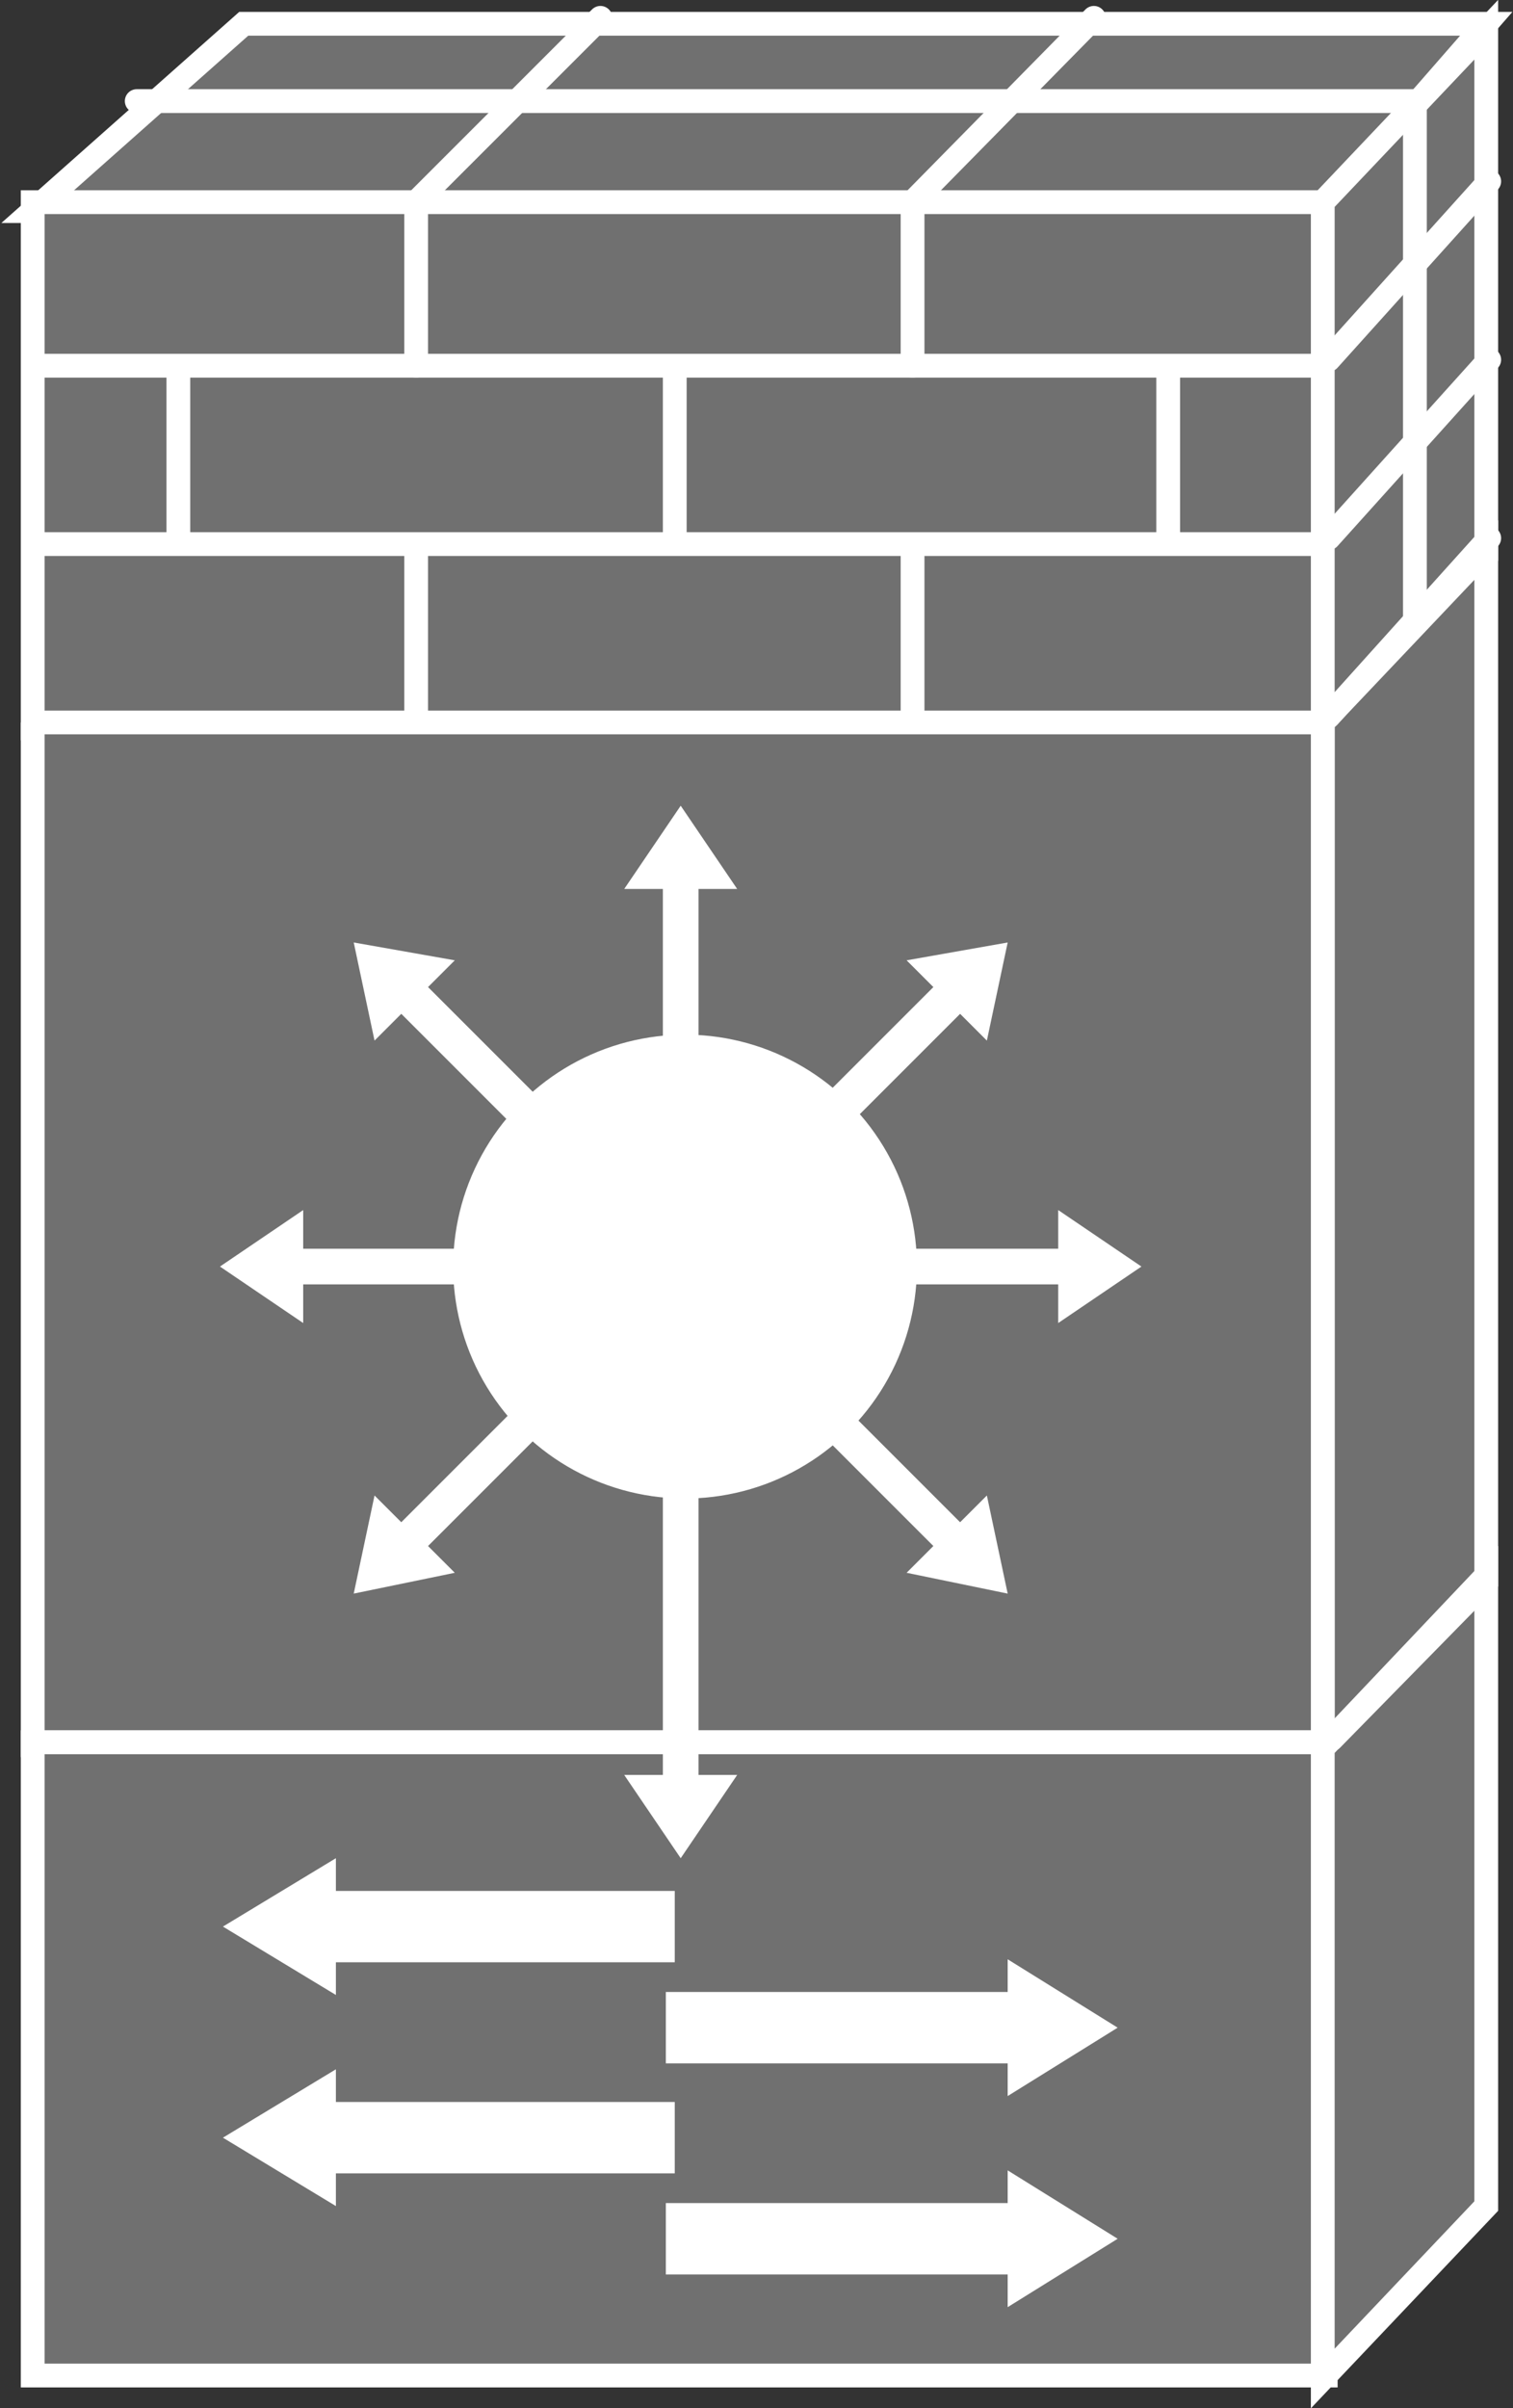 <?xml version="1.0" encoding="utf-8"?>
<!-- Generator: Adobe Illustrator 20.1.0, SVG Export Plug-In . SVG Version: 6.00 Build 0)  -->
<svg version="1.1" id="Layer_1" xmlns="http://www.w3.org/2000/svg" xmlns:xlink="http://www.w3.org/1999/xlink" x="0px" y="0px"
	 viewBox="0 0 50.9 81" style="enable-background:new 0 0 50.9 81;" xml:space="preserve">
<rect x="0" y="0" width="50.9" height="81" fill="#333333" stroke="none"/>
<style type="text/css">
	.st0{fill:#707070;stroke:#FFFFFF;stroke-width:0.8;}
	.st1{fill:none;stroke:#FFFFFF;stroke-width:0.8;stroke-linecap:round;stroke-linejoin:round;}
	.st2{stroke:#FFFFFF;stroke-width:0.8;stroke-linecap:round;stroke-linejoin:round;}
	.st3{fill:#FFFFFF;}
</style>
<g>
	<g>
		<g>
			<polygon class="st0" points="50,0.8 44.5,7.1 1.1,7.1 8.2,0.8 			"/>
		</g>
	</g>
	<g>
		<g>
			<rect x="1.1" y="6.8" class="st0" width="43.5" height="17.7"/>
			<polygon class="st0" points="50,18.7 50,1 44.5,6.8 44.5,24.5 			"/>
		</g>
	</g>
	<polygon class="st0" points="44.5,24.3 44.5,59 50,53.2 50,18.5 	"/>
	<g>
		<line class="st1" x1="44.3" y1="12.3" x2="1.3" y2="12.3"/>
		<line class="st1" x1="47.6" y1="3.4" x2="4.6" y2="3.4"/>
		<line class="st1" x1="44.3" y1="18.3" x2="1.3" y2="18.3"/>
		<line class="st1" x1="50.1" y1="6.1" x2="44.7" y2="12.1"/>
		<line class="st1" x1="50.1" y1="12.1" x2="44.7" y2="18.1"/>
		<line class="st2" x1="14" y1="6.9" x2="14" y2="12.3"/>
		<line class="st1" x1="30.7" y1="6.9" x2="30.7" y2="12.3"/>
		<line class="st1" x1="14" y1="18.6" x2="14" y2="24"/>
		<line class="st1" x1="30.7" y1="18.6" x2="30.7" y2="24"/>
		<line class="st1" x1="22.7" y1="12.6" x2="22.7" y2="18"/>
		<line class="st1" x1="6" y1="12.6" x2="6" y2="18"/>
		<line class="st1" x1="39.3" y1="12.6" x2="39.3" y2="18"/>
		<line class="st1" x1="20.2" y1="0.6" x2="14" y2="6.8"/>
		<line class="st1" x1="36.8" y1="0.6" x2="30.7" y2="6.8"/>
		<g>
			<g>
				<g>
					<g>
						<g>
							<polyline class="st0" points="44.5,24.3 44.5,58.7 1.1,58.7 1.1,24.3 							"/>
						</g>
					</g>
					<g>
						<g>
							<rect x="1.1" y="58.6" class="st0" width="43.5" height="21.3"/>
							<polygon class="st0" points="50,74.2 50,53 44.5,58.8 44.5,80 							"/>
						</g>
					</g>
				</g>
				<g>
					<polygon class="st3" points="23.5,37.5 23.5,29.9 24.8,29.9 22.9,27.1 21,29.9 22.3,29.9 22.3,37.5 					"/>
					<polygon class="st3" points="19.7,38.5 14.4,33.2 15.3,32.3 11.9,31.7 12.6,35 13.5,34.1 18.8,39.4 					"/>
					<polygon class="st3" points="17.7,42 10.2,42 10.2,40.7 7.4,42.6 10.2,44.5 10.2,43.2 17.7,43.2 					"/>
					<polygon class="st3" points="18.8,45.9 13.5,51.2 12.6,50.3 11.9,53.6 15.3,52.9 14.4,52 19.7,46.7 					"/>
					<polygon class="st3" points="22.3,45.2 22.3,59.7 21,59.7 22.9,62.5 24.8,59.7 23.5,59.7 23.5,45.2 					"/>
					<polygon class="st3" points="26.1,46.7 31.4,52 30.5,52.9 33.9,53.6 33.2,50.3 32.3,51.2 27,45.9 					"/>
					<polygon class="st3" points="28.1,43.2 35.6,43.2 35.6,44.5 38.4,42.6 35.6,40.7 35.6,42 28.1,42 					"/>
					<polygon class="st3" points="27,39.4 32.3,34.1 33.2,35 33.9,31.7 30.5,32.3 31.4,33.2 26.1,38.5 					"/>
				</g>
			</g>
			<g>
				<ellipse transform="matrix(0.819 -0.574 0.574 0.819 -20.243 20.914)" class="st3" cx="23" cy="42.6" rx="7.8" ry="7.8"/>
			</g>
		</g>
		<line class="st1" x1="47.6" y1="3.5" x2="47.6" y2="20.8"/>
		<g>
			<g>
				<polygon class="st3" points="22.4,67 33.9,67 33.9,65.9 37.6,68.2 33.9,70.5 33.9,69.4 22.4,69.4 				"/>
				<polygon class="st3" points="22.4,74.1 33.9,74.1 33.9,73 37.6,75.3 33.9,77.6 33.9,76.5 22.4,76.5 				"/>
				<polygon class="st3" points="22.7,63.6 11.3,63.6 11.3,62.5 7.5,64.8 11.3,67.1 11.3,66 22.7,66 				"/>
				<polygon class="st3" points="22.7,70.7 11.3,70.7 11.3,69.6 7.5,71.9 11.3,74.2 11.3,73.1 22.7,73.1 				"/>
			</g>
		</g>
	</g>
	<line class="st1" x1="44.3" y1="24.3" x2="1.3" y2="24.3"/>
	<line class="st1" x1="50.1" y1="18.1" x2="44.7" y2="24.1"/>
	<line class="st1" x1="44.3" y1="58.6" x2="1.3" y2="58.6"/>
	<line class="st1" x1="49.9" y1="53.3" x2="44.8" y2="58.5"/>
</g>
</svg>
